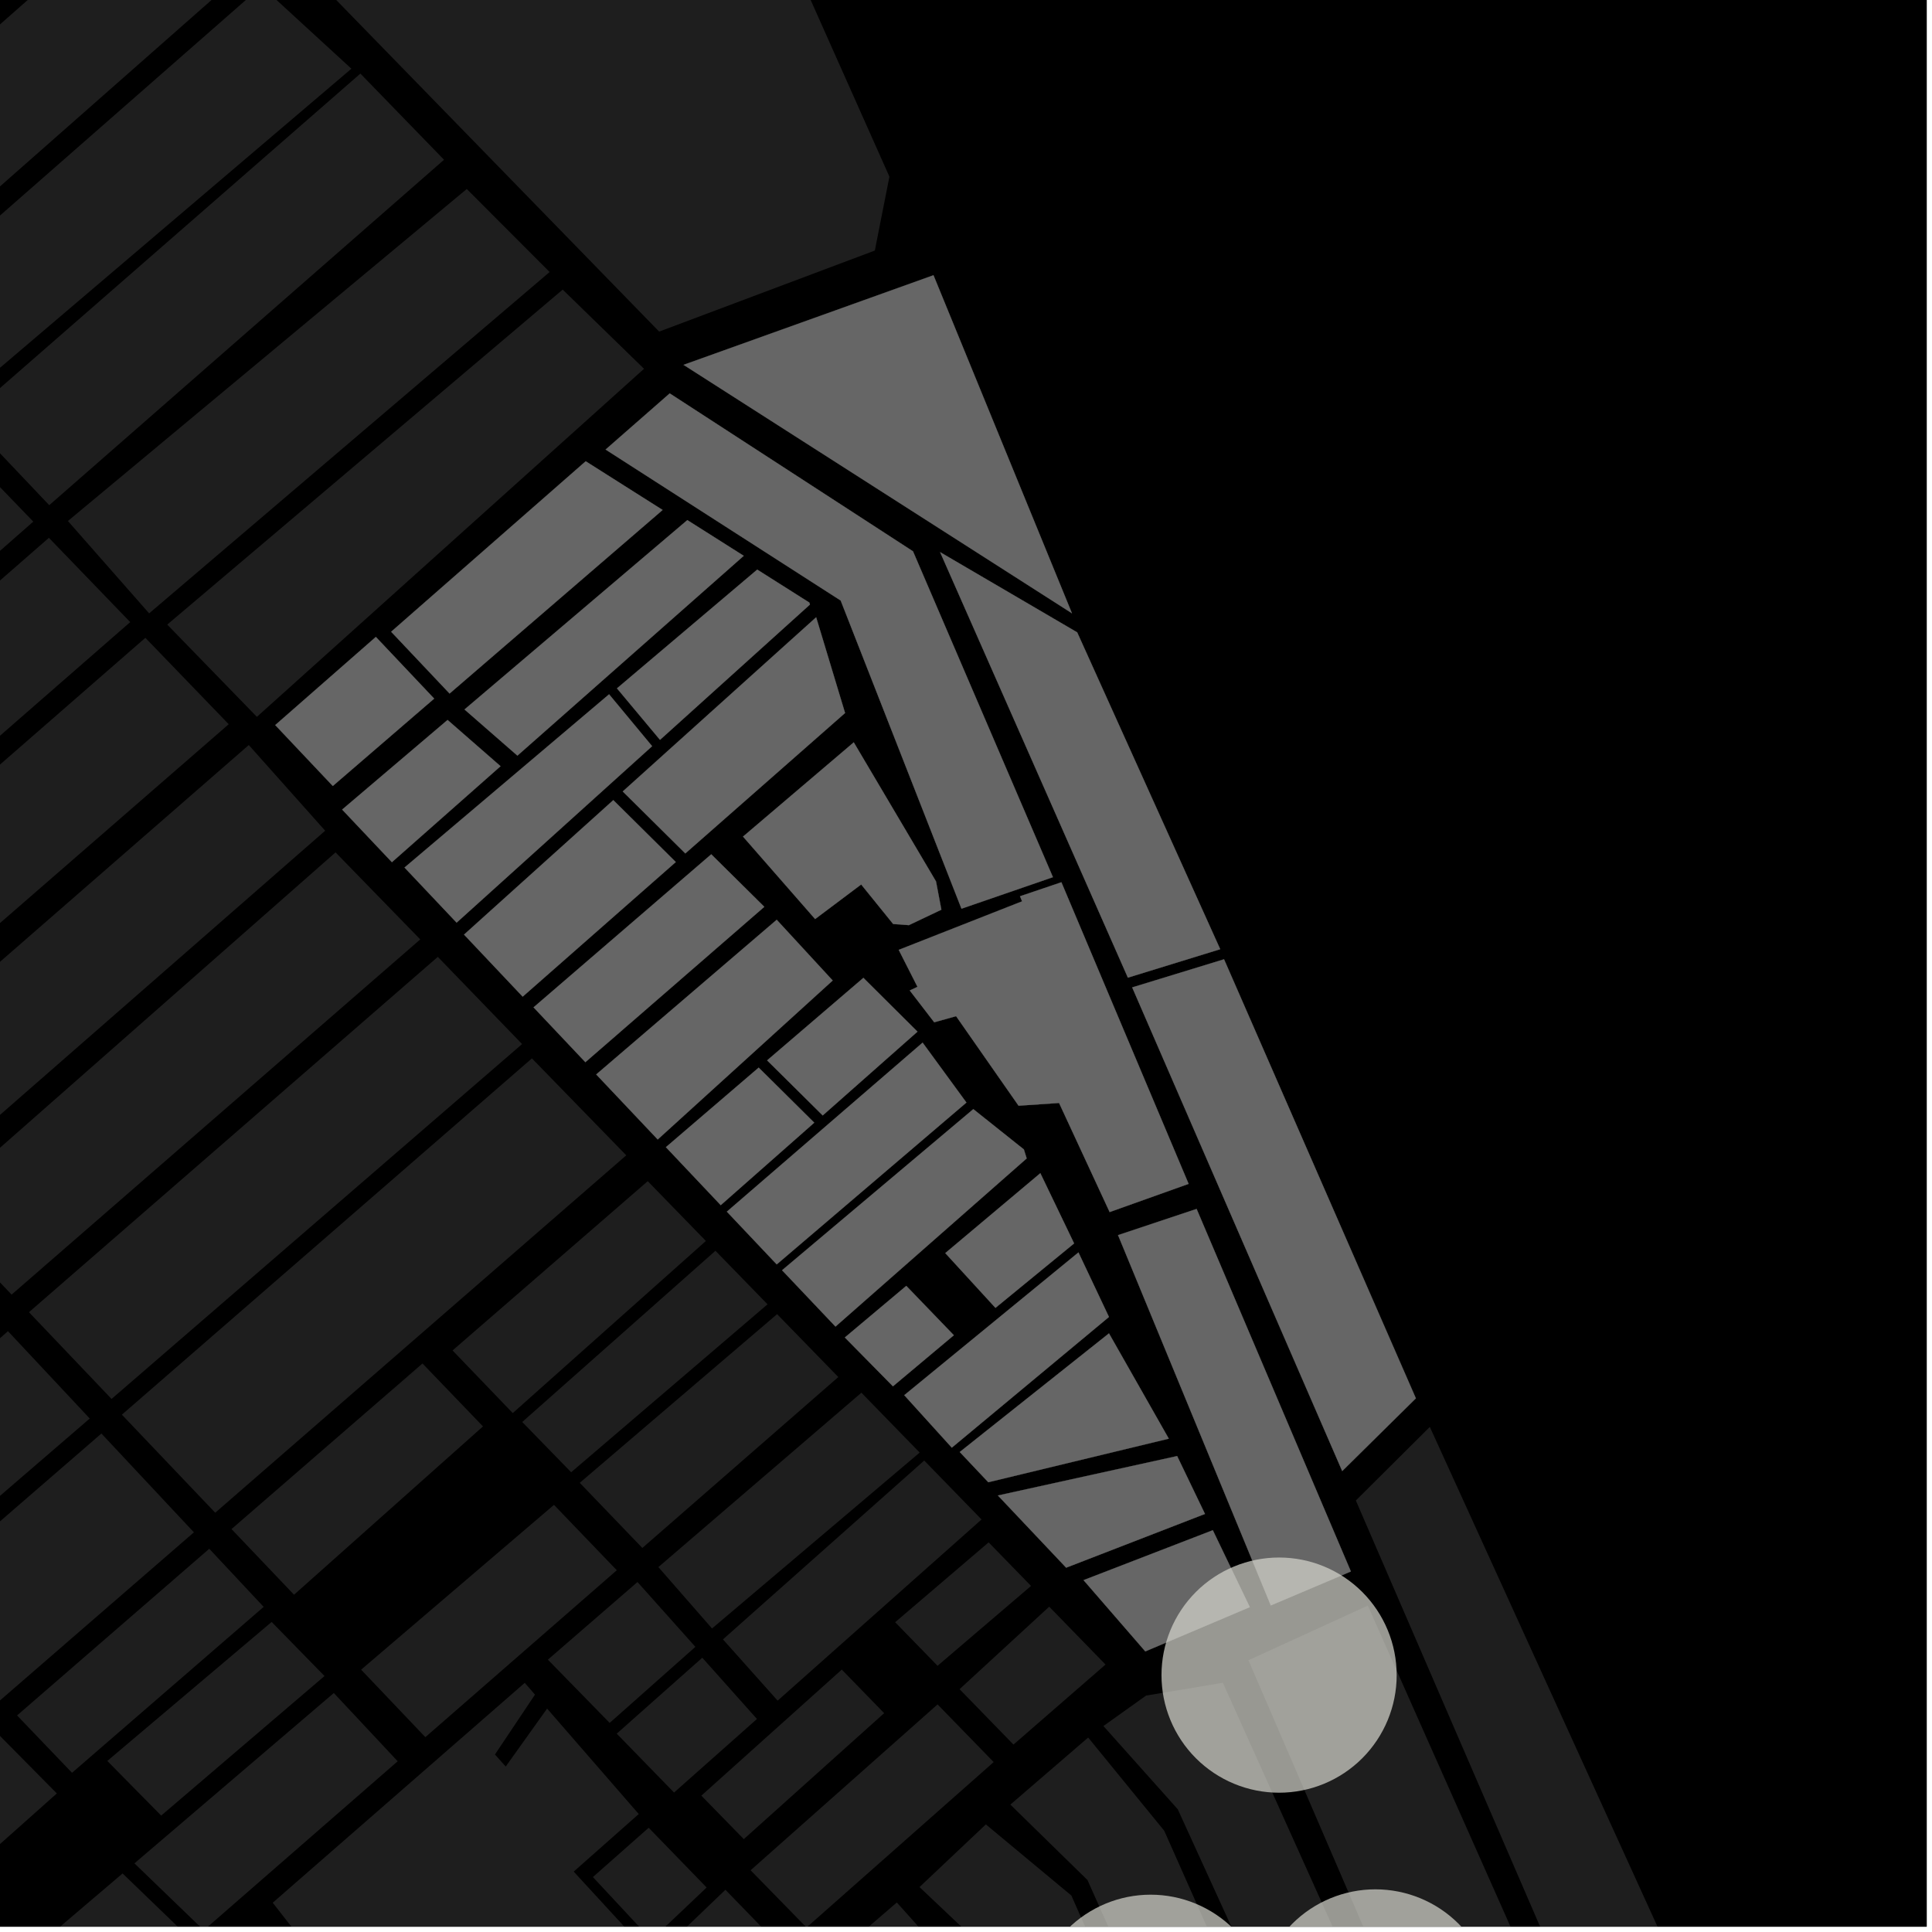 <?xml version="1.0" encoding="UTF-8"?>
<svg xmlns="http://www.w3.org/2000/svg" xmlns:xlink="http://www.w3.org/1999/xlink" width="361pt" height="361pt" viewBox="0 0 361 361" version="1.1">
<defs>
<clipPath id="clip1">
  <path d="M 0 350 L 36 350 L 36 360 L 0 360 Z M 0 350 "/>
</clipPath>
<clipPath id="clip2">
  <path d="M 0 323 L 11 323 L 11 360 L 0 360 Z M 0 323 "/>
</clipPath>
<clipPath id="clip3">
  <path d="M 110 341 L 133 341 L 133 360 L 110 360 Z M 110 341 "/>
</clipPath>
<clipPath id="clip4">
  <path d="M 140 318 L 186 318 L 186 360 L 140 360 Z M 140 318 "/>
</clipPath>
<clipPath id="clip5">
  <path d="M 25 316 L 75 316 L 75 360 L 25 360 Z M 25 316 "/>
</clipPath>
<clipPath id="clip6">
  <path d="M 29 314 L 146 314 L 146 360 L 29 360 Z M 29 314 "/>
</clipPath>
<clipPath id="clip7">
  <path d="M 233 300 L 290 300 L 290 360 L 233 360 Z M 233 300 "/>
</clipPath>
<clipPath id="clip8">
  <path d="M 151 355 L 214 355 L 214 360 L 151 360 Z M 151 355 "/>
</clipPath>
<clipPath id="clip9">
  <path d="M 206 314 L 274 314 L 274 360 L 206 360 Z M 206 314 "/>
</clipPath>
<clipPath id="clip10">
  <path d="M 171 340 L 224 340 L 224 360 L 171 360 Z M 171 340 "/>
</clipPath>
<clipPath id="clip11">
  <path d="M 188 324 L 244 324 L 244 360 L 188 360 Z M 188 324 "/>
</clipPath>
<clipPath id="clip12">
  <path d="M 253 266 L 360 266 L 360 360 L 253 360 Z M 253 266 "/>
</clipPath>
<clipPath id="clip13">
  <path d="M 193 354 L 237 354 L 237 360 L 193 360 Z M 193 354 "/>
</clipPath>
<clipPath id="clip14">
  <path d="M 235 353 L 279 353 L 279 360 L 235 360 Z M 235 353 "/>
</clipPath>
</defs>
<g id="surface4865">
<path style="fill-rule:nonzero;fill:rgb(0%,0%,0%);fill-opacity:1;stroke-width:0.03;stroke-linecap:square;stroke-linejoin:miter;stroke:rgb(0%,0%,0%);stroke-opacity:1;stroke-miterlimit:10;" d="M 0 178 L 360 178 L 360 -182 L 0 -182 Z M 0 178 " transform="matrix(1,0,0,1,0,182)"/>
<path style=" stroke:none;fill-rule:nonzero;fill:rgb(39.999%,39.999%,39.999%);fill-opacity:0.3;" d="M 1.488 248.734 L 16.77 265.055 L -59.715 330.949 L -73.934 315.438 Z M 1.488 248.734 "/>
<path style=" stroke:none;fill-rule:nonzero;fill:rgb(39.999%,39.999%,39.999%);fill-opacity:0.3;" d="M 62.699 159.27 L 78.527 175.531 L 2.168 241.902 L -13.035 225.941 Z M 62.699 159.27 "/>
<path style=" stroke:none;fill-rule:nonzero;fill:rgb(39.999%,39.999%,39.999%);fill-opacity:0.3;" d="M 81.805 178.793 L 97.555 195.086 L 20.844 261.398 L 5.41 245.188 Z M 81.805 178.793 "/>
<path style=" stroke:none;fill-rule:nonzero;fill:rgb(39.999%,39.999%,39.999%);fill-opacity:0.3;" d="M 36.23 286.32 L -40.273 352.652 L -57.387 333.977 L 18.949 267.859 Z M 36.23 286.32 "/>
<path style=" stroke:none;fill-rule:nonzero;fill:rgb(39.999%,39.999%,39.999%);fill-opacity:0.3;" d="M 78.941 254.77 L 78.992 254.82 L 76.508 257.121 L 72.57 260.297 Z M 78.941 254.77 "/>
<path style=" stroke:none;fill-rule:nonzero;fill:rgb(39.999%,39.999%,39.999%);fill-opacity:0.3;" d="M 99.391 197.762 L 117.02 215.875 L 40.215 282.656 L 22.773 264.336 Z M 99.391 197.762 "/>
<path style=" stroke:none;fill-rule:nonzero;fill:rgb(39.999%,39.999%,39.999%);fill-opacity:0.3;" d="M 9.137 100.492 L 24.332 116.242 L -53.262 183.949 L -68.539 168.289 Z M 9.137 100.492 "/>
<path style=" stroke:none;fill-rule:nonzero;fill:rgb(39.999%,39.999%,39.999%);fill-opacity:0.3;" d="M -9.449 81.223 L 6.219 97.465 L -71.238 165.523 L -87.098 149.277 Z M -9.449 81.223 "/>
<path style=" stroke:none;fill-rule:nonzero;fill:rgb(39.999%,39.999%,39.999%);fill-opacity:0.3;" d="M 67.34 13.75 L 82.969 29.852 L 9.199 94.395 L -6.324 78.031 Z M 67.34 13.75 "/>
<path style=" stroke:none;fill-rule:nonzero;fill:rgb(39.999%,39.999%,39.999%);fill-opacity:0.3;" d="M 87.219 35.312 L 102.699 50.828 L 27.867 114.609 L 12.688 97.352 Z M 87.219 35.312 "/>
<path style=" stroke:none;fill-rule:nonzero;fill:rgb(39.999%,39.999%,39.999%);fill-opacity:0.3;" d="M -4.113 -156.117 L 100.426 -134.141 L 101.438 -137.98 L 114.371 -135.23 L 106.711 -100.43 L 166.191 33.012 L 163.465 46.816 L 123.164 61.961 L -21.07 -86.152 Z M -4.113 -156.117 "/>
<path style=" stroke:none;fill-rule:nonzero;fill:rgb(39.999%,39.999%,39.999%);fill-opacity:0.3;" d="M -4.605 -60.539 L 10.32 -45.156 L -62.883 19.902 L -78.754 3.461 Z M -4.605 -60.539 "/>
<path style=" stroke:none;fill-rule:nonzero;fill:rgb(39.999%,39.999%,39.999%);fill-opacity:0.3;" d="M 105.141 54.113 L 120.34 68.91 L 48 133.945 L 31.25 116.707 Z M 105.141 54.113 "/>
<path style=" stroke:none;fill-rule:nonzero;fill:rgb(39.999%,39.999%,39.999%);fill-opacity:0.3;" d="M 27.16 119.176 L 42.738 135.324 L -34.875 202.797 L -50.434 186.848 Z M 27.16 119.176 "/>
<path style=" stroke:none;fill-rule:nonzero;fill:rgb(39.999%,39.999%,39.999%);fill-opacity:0.3;" d="M 48.871 -2.574 L 65.66 12.84 L -8.805 76.215 L -23.441 60.824 Z M 48.871 -2.574 "/>
<path style=" stroke:none;fill-rule:nonzero;fill:rgb(39.999%,39.999%,39.999%);fill-opacity:0.3;" d="M 46.488 139.211 L 60.758 155.223 L -15.918 222.234 L -31.02 206.75 Z M 46.488 139.211 "/>
<path style=" stroke:none;fill-rule:nonzero;fill:rgb(39.999%,39.999%,39.999%);fill-opacity:0.3;" d="M 13.18 -42.211 L 29.273 -25.625 L -44.559 38.891 L -60.609 22.262 Z M 13.18 -42.211 "/>
<path style=" stroke:none;fill-rule:nonzero;fill:rgb(39.999%,39.999%,39.999%);fill-opacity:0.3;" d="M 31.574 -23.254 L 47.402 -6.941 L -26.199 57.918 L -26.625 57.469 L -41.992 41.551 Z M 31.574 -23.254 "/>
<path style=" stroke:none;fill-rule:nonzero;fill:rgb(39.999%,39.999%,39.999%);fill-opacity:0.3;" d="M 30.117 339.25 L 20.051 329.035 L 50.758 303.066 L 60.637 313.172 Z M 30.117 339.25 "/>
<path style=" stroke:none;fill-rule:nonzero;fill:rgb(39.999%,39.999%,39.999%);fill-opacity:0.3;" d="M 95.809 264.039 L 84.562 252.336 L 121.031 220.707 L 131.898 231.879 Z M 95.809 264.039 "/>
<path style=" stroke:none;fill-rule:nonzero;fill:rgb(39.999%,39.999%,39.999%);fill-opacity:0.3;" d="M 106.723 275.094 L 97.582 265.703 L 133.684 233.711 L 143.418 243.715 Z M 106.723 275.094 "/>
<path style=" stroke:none;fill-rule:nonzero;fill:rgb(39.999%,39.999%,39.999%);fill-opacity:0.3;" d="M 3.188 320.535 L 39.102 289.391 L 49.266 300.25 L 13.457 331.25 Z M 3.188 320.535 "/>
<path style=" stroke:none;fill-rule:nonzero;fill:rgb(39.999%,39.999%,39.999%);fill-opacity:0.3;" d="M 103.512 281.188 L 115.25 293.406 L 79.477 324.594 L 67.477 311.984 Z M 103.512 281.188 "/>
<g clip-path="url(#clip1)" clip-rule="nonzero">
<path style=" stroke:none;fill-rule:nonzero;fill:rgb(39.999%,39.999%,39.999%);fill-opacity:0.3;" d="M 22.906 350.059 L 35.887 362.578 L 7.918 386.883 L 3.402 384.992 L -1.566 382.324 L -10.207 378.25 Z M 22.906 350.059 "/>
</g>
<g clip-path="url(#clip2)" clip-rule="nonzero">
<path style=" stroke:none;fill-rule:nonzero;fill:rgb(39.999%,39.999%,39.999%);fill-opacity:0.3;" d="M -0.438 323.922 L 10.621 335.109 L -25.434 367.23 L -37.242 355.656 Z M -0.438 323.922 "/>
</g>
<path style=" stroke:none;fill-rule:nonzero;fill:rgb(39.999%,39.999%,39.999%);fill-opacity:0.3;" d="M 108.328 277.07 L 145.203 245.551 L 156.641 257.305 L 120.023 289.242 Z M 108.328 277.07 "/>
<path style=" stroke:none;fill-rule:nonzero;fill:rgb(39.999%,39.999%,39.999%);fill-opacity:0.3;" d="M 172.695 272.906 L 183.406 283.918 L 145.305 317.77 L 135.086 306.324 Z M 172.695 272.906 "/>
<path style=" stroke:none;fill-rule:nonzero;fill:rgb(39.999%,39.999%,39.999%);fill-opacity:0.3;" d="M 171.844 271.418 L 133.043 304.285 L 123.02 292.816 L 160.957 260.23 Z M 171.844 271.418 "/>
<path style=" stroke:none;fill-rule:nonzero;fill:rgb(39.999%,39.999%,39.999%);fill-opacity:0.3;" d="M 125.949 334.941 L 115.238 323.938 L 131.223 309.75 L 141.441 321.195 Z M 125.949 334.941 "/>
<path style=" stroke:none;fill-rule:nonzero;fill:rgb(39.999%,39.999%,39.999%);fill-opacity:0.3;" d="M 157.289 311.969 L 165.207 320.109 L 138.984 343.648 L 131.047 335.523 Z M 157.289 311.969 "/>
<g clip-path="url(#clip3)" clip-rule="nonzero">
<path style=" stroke:none;fill-rule:nonzero;fill:rgb(39.999%,39.999%,39.999%);fill-opacity:0.3;" d="M 121.207 341.52 L 132.035 352.684 L 121.723 362.477 L 110.785 350.734 Z M 121.207 341.52 "/>
</g>
<path style=" stroke:none;fill-rule:nonzero;fill:rgb(39.999%,39.999%,39.999%);fill-opacity:0.3;" d="M 184.73 288.195 L 192.652 296.336 L 175.184 311.258 L 167.262 303.117 Z M 184.73 288.195 "/>
<g clip-path="url(#clip4)" clip-rule="nonzero">
<path style=" stroke:none;fill-rule:nonzero;fill:rgb(39.999%,39.999%,39.999%);fill-opacity:0.3;" d="M 175.188 318.473 L 185.672 329.25 L 150.703 360.156 L 140.254 349.465 Z M 175.188 318.473 "/>
</g>
<path style=" stroke:none;fill-rule:nonzero;fill:rgb(39.999%,39.999%,39.999%);fill-opacity:0.3;" d="M 196.047 300.211 L 206.57 311.027 L 189.371 325.98 L 179.297 315.625 Z M 196.047 300.211 "/>
<g clip-path="url(#clip5)" clip-rule="nonzero">
<path style=" stroke:none;fill-rule:nonzero;fill:rgb(39.999%,39.999%,39.999%);fill-opacity:0.3;" d="M 74.309 329.098 L 38.074 360.672 L 25.121 348.172 L 62.375 316.344 Z M 74.309 329.098 "/>
</g>
<path style=" stroke:none;fill-rule:nonzero;fill:rgb(39.999%,39.999%,39.999%);fill-opacity:0.3;" d="M 129.934 307.719 L 113.918 321.93 L 102.371 310.113 L 119.117 295.605 Z M 129.934 307.719 "/>
<path style=" stroke:none;fill-rule:nonzero;fill:rgb(39.999%,39.999%,39.999%);fill-opacity:0.3;" d="M 78.992 254.82 L 90.246 266.531 L 54.941 297.98 L 43.258 285.711 L 72.57 260.297 L 76.508 257.121 Z M 78.992 254.82 "/>
<g clip-path="url(#clip6)" clip-rule="nonzero">
<path style=" stroke:none;fill-rule:nonzero;fill:rgb(39.999%,39.999%,39.999%);fill-opacity:0.3;" d="M 99.965 316.648 L 92.484 327.832 L 93.312 328.758 L 94.496 330.082 L 102.227 319.254 L 119.352 338.957 L 107.199 349.715 L 120.242 363.898 L 115.984 368.199 L 116.867 369.102 L 117.859 370.051 L 122.695 365.422 L 135.547 353.109 L 145.855 363.738 L 128.055 380.047 L 124.582 383.23 L 126.523 385.824 L 128.129 387.969 L 74.965 442.637 L 31.191 401.246 L 29.605 397.16 L 55.871 375.461 L 59.91 380.145 L 63.281 377.902 L 66.652 375.664 L 62.129 369.859 L 50.961 355.527 L 98.051 314.445 Z M 99.965 316.648 "/>
</g>
<g clip-path="url(#clip7)" clip-rule="nonzero">
<path style=" stroke:none;fill-rule:nonzero;fill:rgb(39.999%,39.999%,39.999%);fill-opacity:0.3;" d="M 233.277 310.219 L 255.582 300.012 L 289.191 375.641 L 266.07 386.305 Z M 233.277 310.219 "/>
</g>
<g clip-path="url(#clip8)" clip-rule="nonzero">
<path style=" stroke:none;fill-rule:nonzero;fill:rgb(39.999%,39.999%,39.999%);fill-opacity:0.3;" d="M 167.574 355.484 L 184.004 373.801 L 213.645 438.949 L 195.141 447.359 L 168.996 388.219 L 151.156 369.633 Z M 167.574 355.484 "/>
</g>
<g clip-path="url(#clip9)" clip-rule="nonzero">
<path style=" stroke:none;fill-rule:nonzero;fill:rgb(39.999%,39.999%,39.999%);fill-opacity:0.3;" d="M 273.879 415.277 L 258.352 421.918 L 220.07 338.07 L 206.176 322.512 L 214.148 316.824 L 228.496 314.426 Z M 273.879 415.277 "/>
</g>
<g clip-path="url(#clip10)" clip-rule="nonzero">
<path style=" stroke:none;fill-rule:nonzero;fill:rgb(39.999%,39.999%,39.999%);fill-opacity:0.3;" d="M 184.211 340.895 L 200.191 354.188 L 223.848 407.77 L 207.242 414.371 L 185.242 365.32 L 171.812 352.605 Z M 184.211 340.895 "/>
</g>
<g clip-path="url(#clip11)" clip-rule="nonzero">
<path style=" stroke:none;fill-rule:nonzero;fill:rgb(39.999%,39.999%,39.999%);fill-opacity:0.3;" d="M 203.328 324.664 L 217.539 342.078 L 243.355 400.184 L 227.738 406.258 L 203.199 351.293 L 188.789 337.195 Z M 203.328 324.664 "/>
</g>
<g clip-path="url(#clip12)" clip-rule="nonzero">
<path style=" stroke:none;fill-rule:nonzero;fill:rgb(39.999%,39.999%,39.999%);fill-opacity:0.3;" d="M 292.309 370.492 L 253.344 280.371 L 267.168 266.621 L 359.066 468.336 L 341.852 475.188 Z M 292.309 370.492 "/>
</g>
<path style=" stroke:none;fill-rule:nonzero;fill:rgb(39.999%,39.999%,39.999%);fill-opacity:0.3;" d="M 127.727 68.172 L 174.422 51.43 L 200.297 114.594 Z M 127.727 68.172 "/>
<path style=" stroke:none;fill-rule:nonzero;fill:rgb(39.999%,39.999%,39.999%);fill-opacity:0.3;" d="M 109.441 86.191 L 123.812 95.289 L 84.004 129.59 L 73.09 118.043 Z M 109.441 86.191 "/>
<path style=" stroke:none;fill-rule:nonzero;fill:rgb(39.999%,39.999%,39.999%);fill-opacity:0.3;" d="M 70.23 119.012 L 81.125 130.539 L 62.184 146.863 L 51.43 135.484 Z M 70.23 119.012 "/>
<path style=" stroke:none;fill-rule:nonzero;fill:rgb(39.999%,39.999%,39.999%);fill-opacity:0.3;" d="M 141.492 106.43 L 151.227 112.594 L 151.34 112.961 L 123.324 138.242 L 115.285 128.621 Z M 141.492 106.43 "/>
<path style=" stroke:none;fill-rule:nonzero;fill:rgb(39.999%,39.999%,39.999%);fill-opacity:0.3;" d="M 83.629 134.527 L 93.527 143.168 L 73.227 161.102 L 63.934 151.27 Z M 83.629 134.527 "/>
<path style=" stroke:none;fill-rule:nonzero;fill:rgb(39.999%,39.999%,39.999%);fill-opacity:0.3;" d="M 138.969 103.855 L 96.68 141.191 L 86.797 132.566 L 128.43 97.184 Z M 138.969 103.855 "/>
<path style=" stroke:none;fill-rule:nonzero;fill:rgb(39.999%,39.999%,39.999%);fill-opacity:0.3;" d="M 113.809 129.734 L 121.848 139.426 L 85.32 172.398 L 75.586 162.102 Z M 113.809 129.734 "/>
<path style=" stroke:none;fill-rule:nonzero;fill:rgb(39.999%,39.999%,39.999%);fill-opacity:0.3;" d="M 152.5 115.34 L 157.902 133.227 L 128.055 159.465 L 116.363 147.887 Z M 152.5 115.34 "/>
<path style=" stroke:none;fill-rule:nonzero;fill:rgb(39.999%,39.999%,39.999%);fill-opacity:0.3;" d="M 126.273 161.074 L 97.664 186.227 L 86.707 174.633 L 114.598 149.508 Z M 126.273 161.074 "/>
<path style=" stroke:none;fill-rule:nonzero;fill:rgb(39.999%,39.999%,39.999%);fill-opacity:0.3;" d="M 113.16 84 L 125.141 73.508 L 170.594 103.012 L 196.742 163.902 L 179.656 169.793 L 157.086 112.211 Z M 113.16 84 "/>
<path style=" stroke:none;fill-rule:nonzero;fill:rgb(39.999%,39.999%,39.999%);fill-opacity:0.3;" d="M 141.762 199.488 L 152.145 209.777 L 134.672 225.188 L 124.426 214.352 Z M 141.762 199.488 "/>
<path style=" stroke:none;fill-rule:nonzero;fill:rgb(39.999%,39.999%,39.999%);fill-opacity:0.3;" d="M 172.395 194.82 L 180.578 206.016 L 145.133 236.254 L 135.816 226.402 Z M 172.395 194.82 "/>
<path style=" stroke:none;fill-rule:nonzero;fill:rgb(39.999%,39.999%,39.999%);fill-opacity:0.3;" d="M 145.129 171.863 L 155.59 183.211 L 122.895 212.914 L 111.406 200.762 Z M 145.129 171.863 "/>
<path style=" stroke:none;fill-rule:nonzero;fill:rgb(39.999%,39.999%,39.999%);fill-opacity:0.3;" d="M 223.59 225.895 L 252.414 293.633 L 237.457 299.973 L 208.91 230.785 Z M 223.59 225.895 "/>
<path style=" stroke:none;fill-rule:nonzero;fill:rgb(39.999%,39.999%,39.999%);fill-opacity:0.3;" d="M 226.617 285.926 L 233.523 300.293 L 214.004 308.57 L 202.465 295.254 Z M 226.617 285.926 "/>
<path style=" stroke:none;fill-rule:nonzero;fill:rgb(39.999%,39.999%,39.999%);fill-opacity:0.3;" d="M 198.324 164.852 L 222.094 221.211 L 207.34 226.477 L 197.891 206.094 L 190.324 206.605 L 178.648 189.875 L 174.562 191.016 L 169.992 185.074 L 171.434 184.391 L 167.93 177.484 L 190.98 168.418 L 190.594 167.469 Z M 198.324 164.852 "/>
<path style=" stroke:none;fill-rule:nonzero;fill:rgb(39.999%,39.999%,39.999%);fill-opacity:0.3;" d="M 152.309 171.727 L 138.836 156.32 L 159.527 138.711 L 174.895 164.695 L 175.898 169.98 L 169.82 172.867 L 166.891 172.652 L 160.914 165.266 Z M 152.309 171.727 "/>
<path style=" stroke:none;fill-rule:nonzero;fill:rgb(39.999%,39.999%,39.999%);fill-opacity:0.3;" d="M 219.953 272.07 L 225.152 282.883 L 199.215 292.926 L 186.465 279.438 Z M 219.953 272.07 "/>
<path style=" stroke:none;fill-rule:nonzero;fill:rgb(39.999%,39.999%,39.999%);fill-opacity:0.3;" d="M 207.215 249.145 L 218.391 268.82 L 184.668 276.961 L 179.332 271.312 Z M 207.215 249.145 "/>
<path style=" stroke:none;fill-rule:nonzero;fill:rgb(39.999%,39.999%,39.999%);fill-opacity:0.3;" d="M 201.512 234.02 L 207.211 246.078 L 177.848 270.5 L 168.965 260.695 Z M 201.512 234.02 "/>
<path style=" stroke:none;fill-rule:nonzero;fill:rgb(39.999%,39.999%,39.999%);fill-opacity:0.3;" d="M 169.34 240.27 L 178.227 249.492 L 166.848 259.035 L 157.863 249.91 Z M 169.34 240.27 "/>
<path style=" stroke:none;fill-rule:nonzero;fill:rgb(39.999%,39.999%,39.999%);fill-opacity:0.3;" d="M 146.133 237.348 L 181.867 207.246 L 191.316 214.777 L 191.836 216.457 L 156.113 247.875 Z M 146.133 237.348 "/>
<path style=" stroke:none;fill-rule:nonzero;fill:rgb(39.999%,39.999%,39.999%);fill-opacity:0.3;" d="M 200.699 232.336 L 186.004 244.379 L 176.629 234.145 L 194.391 219.215 Z M 200.699 232.336 "/>
<path style=" stroke:none;fill-rule:nonzero;fill:rgb(39.999%,39.999%,39.999%);fill-opacity:0.3;" d="M 143.34 198.133 L 161.328 182.715 L 171.434 192.766 L 153.727 208.422 Z M 143.34 198.133 "/>
<path style=" stroke:none;fill-rule:nonzero;fill:rgb(39.999%,39.999%,39.999%);fill-opacity:0.3;" d="M 228 177.363 L 210.75 182.676 L 175.664 103.172 L 201.277 118.16 Z M 228 177.363 "/>
<path style=" stroke:none;fill-rule:nonzero;fill:rgb(39.999%,39.999%,39.999%);fill-opacity:0.3;" d="M 228.715 179.246 L 264.559 261.281 L 250.797 274.871 L 211.555 184.5 Z M 228.715 179.246 "/>
<path style=" stroke:none;fill-rule:nonzero;fill:rgb(39.999%,39.999%,39.999%);fill-opacity:0.3;" d="M 109.379 198.473 L 99.695 188.227 L 132.898 159.629 L 142.812 169.441 Z M 109.379 198.473 "/>
<path style="fill-rule:nonzero;fill:rgb(39.999%,39.999%,39.999%);fill-opacity:1;stroke-width:0.03;stroke-linecap:square;stroke-linejoin:miter;stroke:rgb(39.999%,39.999%,39.999%);stroke-opacity:1;stroke-miterlimit:3.239;" d="M 201.727 81.172 L 248.422 64.43 L 274.297 127.594 Z M 201.727 81.172 " transform="matrix(1,0,0,1,-74,-13)"/>
<path style="fill-rule:nonzero;fill:rgb(39.999%,39.999%,39.999%);fill-opacity:1;stroke-width:0.03;stroke-linecap:square;stroke-linejoin:miter;stroke:rgb(39.999%,39.999%,39.999%);stroke-opacity:1;stroke-miterlimit:3.239;" d="M 183.441 99.191 L 197.812 108.289 L 158.004 142.59 L 147.09 131.043 Z M 183.441 99.191 " transform="matrix(1,0,0,1,-74,-13)"/>
<path style="fill-rule:nonzero;fill:rgb(39.999%,39.999%,39.999%);fill-opacity:1;stroke-width:0.03;stroke-linecap:square;stroke-linejoin:miter;stroke:rgb(39.999%,39.999%,39.999%);stroke-opacity:1;stroke-miterlimit:3.239;" d="M 144.23 132.012 L 155.125 143.539 L 136.184 159.863 L 125.43 148.484 Z M 144.23 132.012 " transform="matrix(1,0,0,1,-74,-13)"/>
<path style="fill-rule:nonzero;fill:rgb(39.999%,39.999%,39.999%);fill-opacity:1;stroke-width:0.03;stroke-linecap:square;stroke-linejoin:miter;stroke:rgb(39.999%,39.999%,39.999%);stroke-opacity:1;stroke-miterlimit:3.239;" d="M 215.492 119.43 L 225.227 125.594 L 225.34 125.961 L 197.324 151.242 L 189.285 141.621 Z M 215.492 119.43 " transform="matrix(1,0,0,1,-74,-13)"/>
<path style="fill-rule:nonzero;fill:rgb(39.999%,39.999%,39.999%);fill-opacity:1;stroke-width:0.03;stroke-linecap:square;stroke-linejoin:miter;stroke:rgb(39.999%,39.999%,39.999%);stroke-opacity:1;stroke-miterlimit:3.239;" d="M 157.629 147.527 L 167.527 156.168 L 147.227 174.102 L 137.934 164.27 Z M 157.629 147.527 " transform="matrix(1,0,0,1,-74,-13)"/>
<path style="fill-rule:nonzero;fill:rgb(39.999%,39.999%,39.999%);fill-opacity:1;stroke-width:0.03;stroke-linecap:square;stroke-linejoin:miter;stroke:rgb(39.999%,39.999%,39.999%);stroke-opacity:1;stroke-miterlimit:3.239;" d="M 212.969 116.855 L 170.68 154.191 L 160.797 145.566 L 202.43 110.184 Z M 212.969 116.855 " transform="matrix(1,0,0,1,-74,-13)"/>
<path style="fill-rule:nonzero;fill:rgb(39.999%,39.999%,39.999%);fill-opacity:1;stroke-width:0.03;stroke-linecap:square;stroke-linejoin:miter;stroke:rgb(39.999%,39.999%,39.999%);stroke-opacity:1;stroke-miterlimit:3.239;" d="M 187.809 142.734 L 195.848 152.426 L 159.32 185.398 L 149.586 175.102 Z M 187.809 142.734 " transform="matrix(1,0,0,1,-74,-13)"/>
<path style="fill-rule:nonzero;fill:rgb(39.999%,39.999%,39.999%);fill-opacity:1;stroke-width:0.03;stroke-linecap:square;stroke-linejoin:miter;stroke:rgb(39.999%,39.999%,39.999%);stroke-opacity:1;stroke-miterlimit:3.239;" d="M 226.5 128.34 L 231.902 146.227 L 202.055 172.465 L 190.363 160.887 Z M 226.5 128.34 " transform="matrix(1,0,0,1,-74,-13)"/>
<path style="fill-rule:nonzero;fill:rgb(39.999%,39.999%,39.999%);fill-opacity:1;stroke-width:0.03;stroke-linecap:square;stroke-linejoin:miter;stroke:rgb(39.999%,39.999%,39.999%);stroke-opacity:1;stroke-miterlimit:3.239;" d="M 200.273 174.074 L 171.664 199.227 L 160.707 187.633 L 188.598 162.508 Z M 200.273 174.074 " transform="matrix(1,0,0,1,-74,-13)"/>
<path style="fill-rule:nonzero;fill:rgb(39.999%,39.999%,39.999%);fill-opacity:1;stroke-width:0.03;stroke-linecap:square;stroke-linejoin:miter;stroke:rgb(39.999%,39.999%,39.999%);stroke-opacity:1;stroke-miterlimit:3.239;" d="M 187.16 97 L 199.141 86.508 L 244.594 116.012 L 270.742 176.902 L 253.656 182.793 L 231.086 125.211 Z M 187.16 97 " transform="matrix(1,0,0,1,-74,-13)"/>
<path style="fill-rule:nonzero;fill:rgb(39.999%,39.999%,39.999%);fill-opacity:1;stroke-width:0.03;stroke-linecap:square;stroke-linejoin:miter;stroke:rgb(39.999%,39.999%,39.999%);stroke-opacity:1;stroke-miterlimit:3.239;" d="M 215.762 212.488 L 226.145 222.777 L 208.672 238.188 L 198.426 227.352 Z M 215.762 212.488 " transform="matrix(1,0,0,1,-74,-13)"/>
<path style="fill-rule:nonzero;fill:rgb(39.999%,39.999%,39.999%);fill-opacity:1;stroke-width:0.03;stroke-linecap:square;stroke-linejoin:miter;stroke:rgb(39.999%,39.999%,39.999%);stroke-opacity:1;stroke-miterlimit:3.239;" d="M 246.395 207.82 L 254.578 219.016 L 219.133 249.254 L 209.816 239.402 Z M 246.395 207.82 " transform="matrix(1,0,0,1,-74,-13)"/>
<path style="fill-rule:nonzero;fill:rgb(39.999%,39.999%,39.999%);fill-opacity:1;stroke-width:0.03;stroke-linecap:square;stroke-linejoin:miter;stroke:rgb(39.999%,39.999%,39.999%);stroke-opacity:1;stroke-miterlimit:3.239;" d="M 219.129 184.863 L 229.59 196.211 L 196.895 225.914 L 185.406 213.762 Z M 219.129 184.863 " transform="matrix(1,0,0,1,-74,-13)"/>
<path style="fill-rule:nonzero;fill:rgb(39.999%,39.999%,39.999%);fill-opacity:1;stroke-width:0.03;stroke-linecap:square;stroke-linejoin:miter;stroke:rgb(39.999%,39.999%,39.999%);stroke-opacity:1;stroke-miterlimit:3.239;" d="M 297.59 238.895 L 326.414 306.633 L 311.457 312.973 L 282.91 243.785 Z M 297.59 238.895 " transform="matrix(1,0,0,1,-74,-13)"/>
<path style="fill-rule:nonzero;fill:rgb(39.999%,39.999%,39.999%);fill-opacity:1;stroke-width:0.03;stroke-linecap:square;stroke-linejoin:miter;stroke:rgb(39.999%,39.999%,39.999%);stroke-opacity:1;stroke-miterlimit:3.239;" d="M 300.617 298.926 L 307.523 313.293 L 288.004 321.57 L 276.465 308.254 Z M 300.617 298.926 " transform="matrix(1,0,0,1,-74,-13)"/>
<path style="fill-rule:nonzero;fill:rgb(39.999%,39.999%,39.999%);fill-opacity:1;stroke-width:0.03;stroke-linecap:square;stroke-linejoin:miter;stroke:rgb(39.999%,39.999%,39.999%);stroke-opacity:1;stroke-miterlimit:3.239;" d="M 272.324 177.852 L 296.094 234.211 L 281.34 239.477 L 271.891 219.094 L 264.324 219.605 L 252.648 202.875 L 248.562 204.016 L 243.992 198.074 L 245.434 197.391 L 241.93 190.484 L 264.98 181.418 L 264.594 180.469 Z M 272.324 177.852 " transform="matrix(1,0,0,1,-74,-13)"/>
<path style="fill-rule:nonzero;fill:rgb(39.999%,39.999%,39.999%);fill-opacity:1;stroke-width:0.03;stroke-linecap:square;stroke-linejoin:miter;stroke:rgb(39.999%,39.999%,39.999%);stroke-opacity:1;stroke-miterlimit:3.239;" d="M 226.309 184.727 L 212.836 169.32 L 233.527 151.711 L 248.895 177.695 L 249.898 182.98 L 243.82 185.867 L 240.891 185.652 L 234.914 178.266 Z M 226.309 184.727 " transform="matrix(1,0,0,1,-74,-13)"/>
<path style="fill-rule:nonzero;fill:rgb(39.999%,39.999%,39.999%);fill-opacity:1;stroke-width:0.03;stroke-linecap:square;stroke-linejoin:miter;stroke:rgb(39.999%,39.999%,39.999%);stroke-opacity:1;stroke-miterlimit:3.239;" d="M 293.953 285.07 L 299.152 295.883 L 273.215 305.926 L 260.465 292.438 Z M 293.953 285.07 " transform="matrix(1,0,0,1,-74,-13)"/>
<path style="fill-rule:nonzero;fill:rgb(39.999%,39.999%,39.999%);fill-opacity:1;stroke-width:0.03;stroke-linecap:square;stroke-linejoin:miter;stroke:rgb(39.999%,39.999%,39.999%);stroke-opacity:1;stroke-miterlimit:3.239;" d="M 281.215 262.145 L 292.391 281.82 L 258.668 289.961 L 253.332 284.312 Z M 281.215 262.145 " transform="matrix(1,0,0,1,-74,-13)"/>
<path style="fill-rule:nonzero;fill:rgb(39.999%,39.999%,39.999%);fill-opacity:1;stroke-width:0.03;stroke-linecap:square;stroke-linejoin:miter;stroke:rgb(39.999%,39.999%,39.999%);stroke-opacity:1;stroke-miterlimit:3.239;" d="M 275.512 247.02 L 281.211 259.078 L 251.848 283.5 L 242.965 273.695 Z M 275.512 247.02 " transform="matrix(1,0,0,1,-74,-13)"/>
<path style="fill-rule:nonzero;fill:rgb(39.999%,39.999%,39.999%);fill-opacity:1;stroke-width:0.03;stroke-linecap:square;stroke-linejoin:miter;stroke:rgb(39.999%,39.999%,39.999%);stroke-opacity:1;stroke-miterlimit:3.239;" d="M 243.34 253.27 L 252.227 262.492 L 240.848 272.035 L 231.863 262.91 Z M 243.34 253.27 " transform="matrix(1,0,0,1,-74,-13)"/>
<path style="fill-rule:nonzero;fill:rgb(39.999%,39.999%,39.999%);fill-opacity:1;stroke-width:0.03;stroke-linecap:square;stroke-linejoin:miter;stroke:rgb(39.999%,39.999%,39.999%);stroke-opacity:1;stroke-miterlimit:3.239;" d="M 220.133 250.348 L 255.867 220.246 L 265.316 227.777 L 265.836 229.457 L 230.113 260.875 Z M 220.133 250.348 " transform="matrix(1,0,0,1,-74,-13)"/>
<path style="fill-rule:nonzero;fill:rgb(39.999%,39.999%,39.999%);fill-opacity:1;stroke-width:0.03;stroke-linecap:square;stroke-linejoin:miter;stroke:rgb(39.999%,39.999%,39.999%);stroke-opacity:1;stroke-miterlimit:3.239;" d="M 274.699 245.336 L 260.004 257.379 L 250.629 247.145 L 268.391 232.215 Z M 274.699 245.336 " transform="matrix(1,0,0,1,-74,-13)"/>
<path style="fill-rule:nonzero;fill:rgb(39.999%,39.999%,39.999%);fill-opacity:1;stroke-width:0.03;stroke-linecap:square;stroke-linejoin:miter;stroke:rgb(39.999%,39.999%,39.999%);stroke-opacity:1;stroke-miterlimit:3.239;" d="M 217.34 211.133 L 235.328 195.715 L 245.434 205.766 L 227.727 221.422 Z M 217.34 211.133 " transform="matrix(1,0,0,1,-74,-13)"/>
<path style="fill-rule:nonzero;fill:rgb(39.999%,39.999%,39.999%);fill-opacity:1;stroke-width:0.03;stroke-linecap:square;stroke-linejoin:miter;stroke:rgb(39.999%,39.999%,39.999%);stroke-opacity:1;stroke-miterlimit:3.239;" d="M 302 190.363 L 284.75 195.676 L 249.664 116.172 L 275.277 131.16 Z M 302 190.363 " transform="matrix(1,0,0,1,-74,-13)"/>
<path style="fill-rule:nonzero;fill:rgb(39.999%,39.999%,39.999%);fill-opacity:1;stroke-width:0.03;stroke-linecap:square;stroke-linejoin:miter;stroke:rgb(39.999%,39.999%,39.999%);stroke-opacity:1;stroke-miterlimit:3.239;" d="M 302.715 192.246 L 338.559 274.281 L 324.797 287.871 L 285.555 197.5 Z M 302.715 192.246 " transform="matrix(1,0,0,1,-74,-13)"/>
<path style="fill-rule:nonzero;fill:rgb(39.999%,39.999%,39.999%);fill-opacity:1;stroke-width:0.03;stroke-linecap:square;stroke-linejoin:miter;stroke:rgb(39.999%,39.999%,39.999%);stroke-opacity:1;stroke-miterlimit:3.239;" d="M 183.379 211.473 L 173.695 201.227 L 206.898 172.629 L 216.812 182.441 Z M 183.379 211.473 " transform="matrix(1,0,0,1,-74,-13)"/>
<g clip-path="url(#clip13)" clip-rule="nonzero">
<path style=" stroke:none;fill-rule:evenodd;fill:rgb(85.097%,85.097%,81.96%);fill-opacity:0.7;" d="M 236.973 376 C 236.973 370.172 234.656 364.582 230.539 360.461 C 226.418 356.344 220.828 354.027 215 354.027 C 209.172 354.027 203.582 356.344 199.461 360.461 C 195.344 364.582 193.027 370.172 193.027 376 C 193.027 381.828 195.344 387.418 199.461 391.539 C 203.582 395.656 209.172 397.973 215 397.973 C 220.828 397.973 226.418 395.656 230.539 391.539 C 234.656 387.418 236.973 381.828 236.973 376 Z M 236.973 376 "/>
</g>
<g clip-path="url(#clip14)" clip-rule="nonzero">
<path style=" stroke:none;fill-rule:evenodd;fill:rgb(85.097%,85.097%,81.96%);fill-opacity:0.7;" d="M 278.973 375 C 278.973 369.172 276.656 363.582 272.539 359.461 C 268.418 355.344 262.828 353.027 257 353.027 C 251.172 353.027 245.582 355.344 241.461 359.461 C 237.344 363.582 235.027 369.172 235.027 375 C 235.027 380.828 237.344 386.418 241.461 390.539 C 245.582 394.656 251.172 396.973 257 396.973 C 262.828 396.973 268.418 394.656 272.539 390.539 C 276.656 386.418 278.973 380.828 278.973 375 Z M 278.973 375 "/>
</g>
<path style=" stroke:none;fill-rule:evenodd;fill:rgb(85.097%,85.097%,81.96%);fill-opacity:0.7;" d="M 260.973 313 C 260.973 307.172 258.656 301.582 254.539 297.461 C 250.418 293.344 244.828 291.027 239 291.027 C 233.172 291.027 227.582 293.344 223.461 297.461 C 219.344 301.582 217.027 307.172 217.027 313 C 217.027 318.828 219.344 324.418 223.461 328.539 C 227.582 332.656 233.172 334.973 239 334.973 C 244.828 334.973 250.418 332.656 254.539 328.539 C 258.656 324.418 260.973 318.828 260.973 313 Z M 260.973 313 "/>
</g>
</svg>
